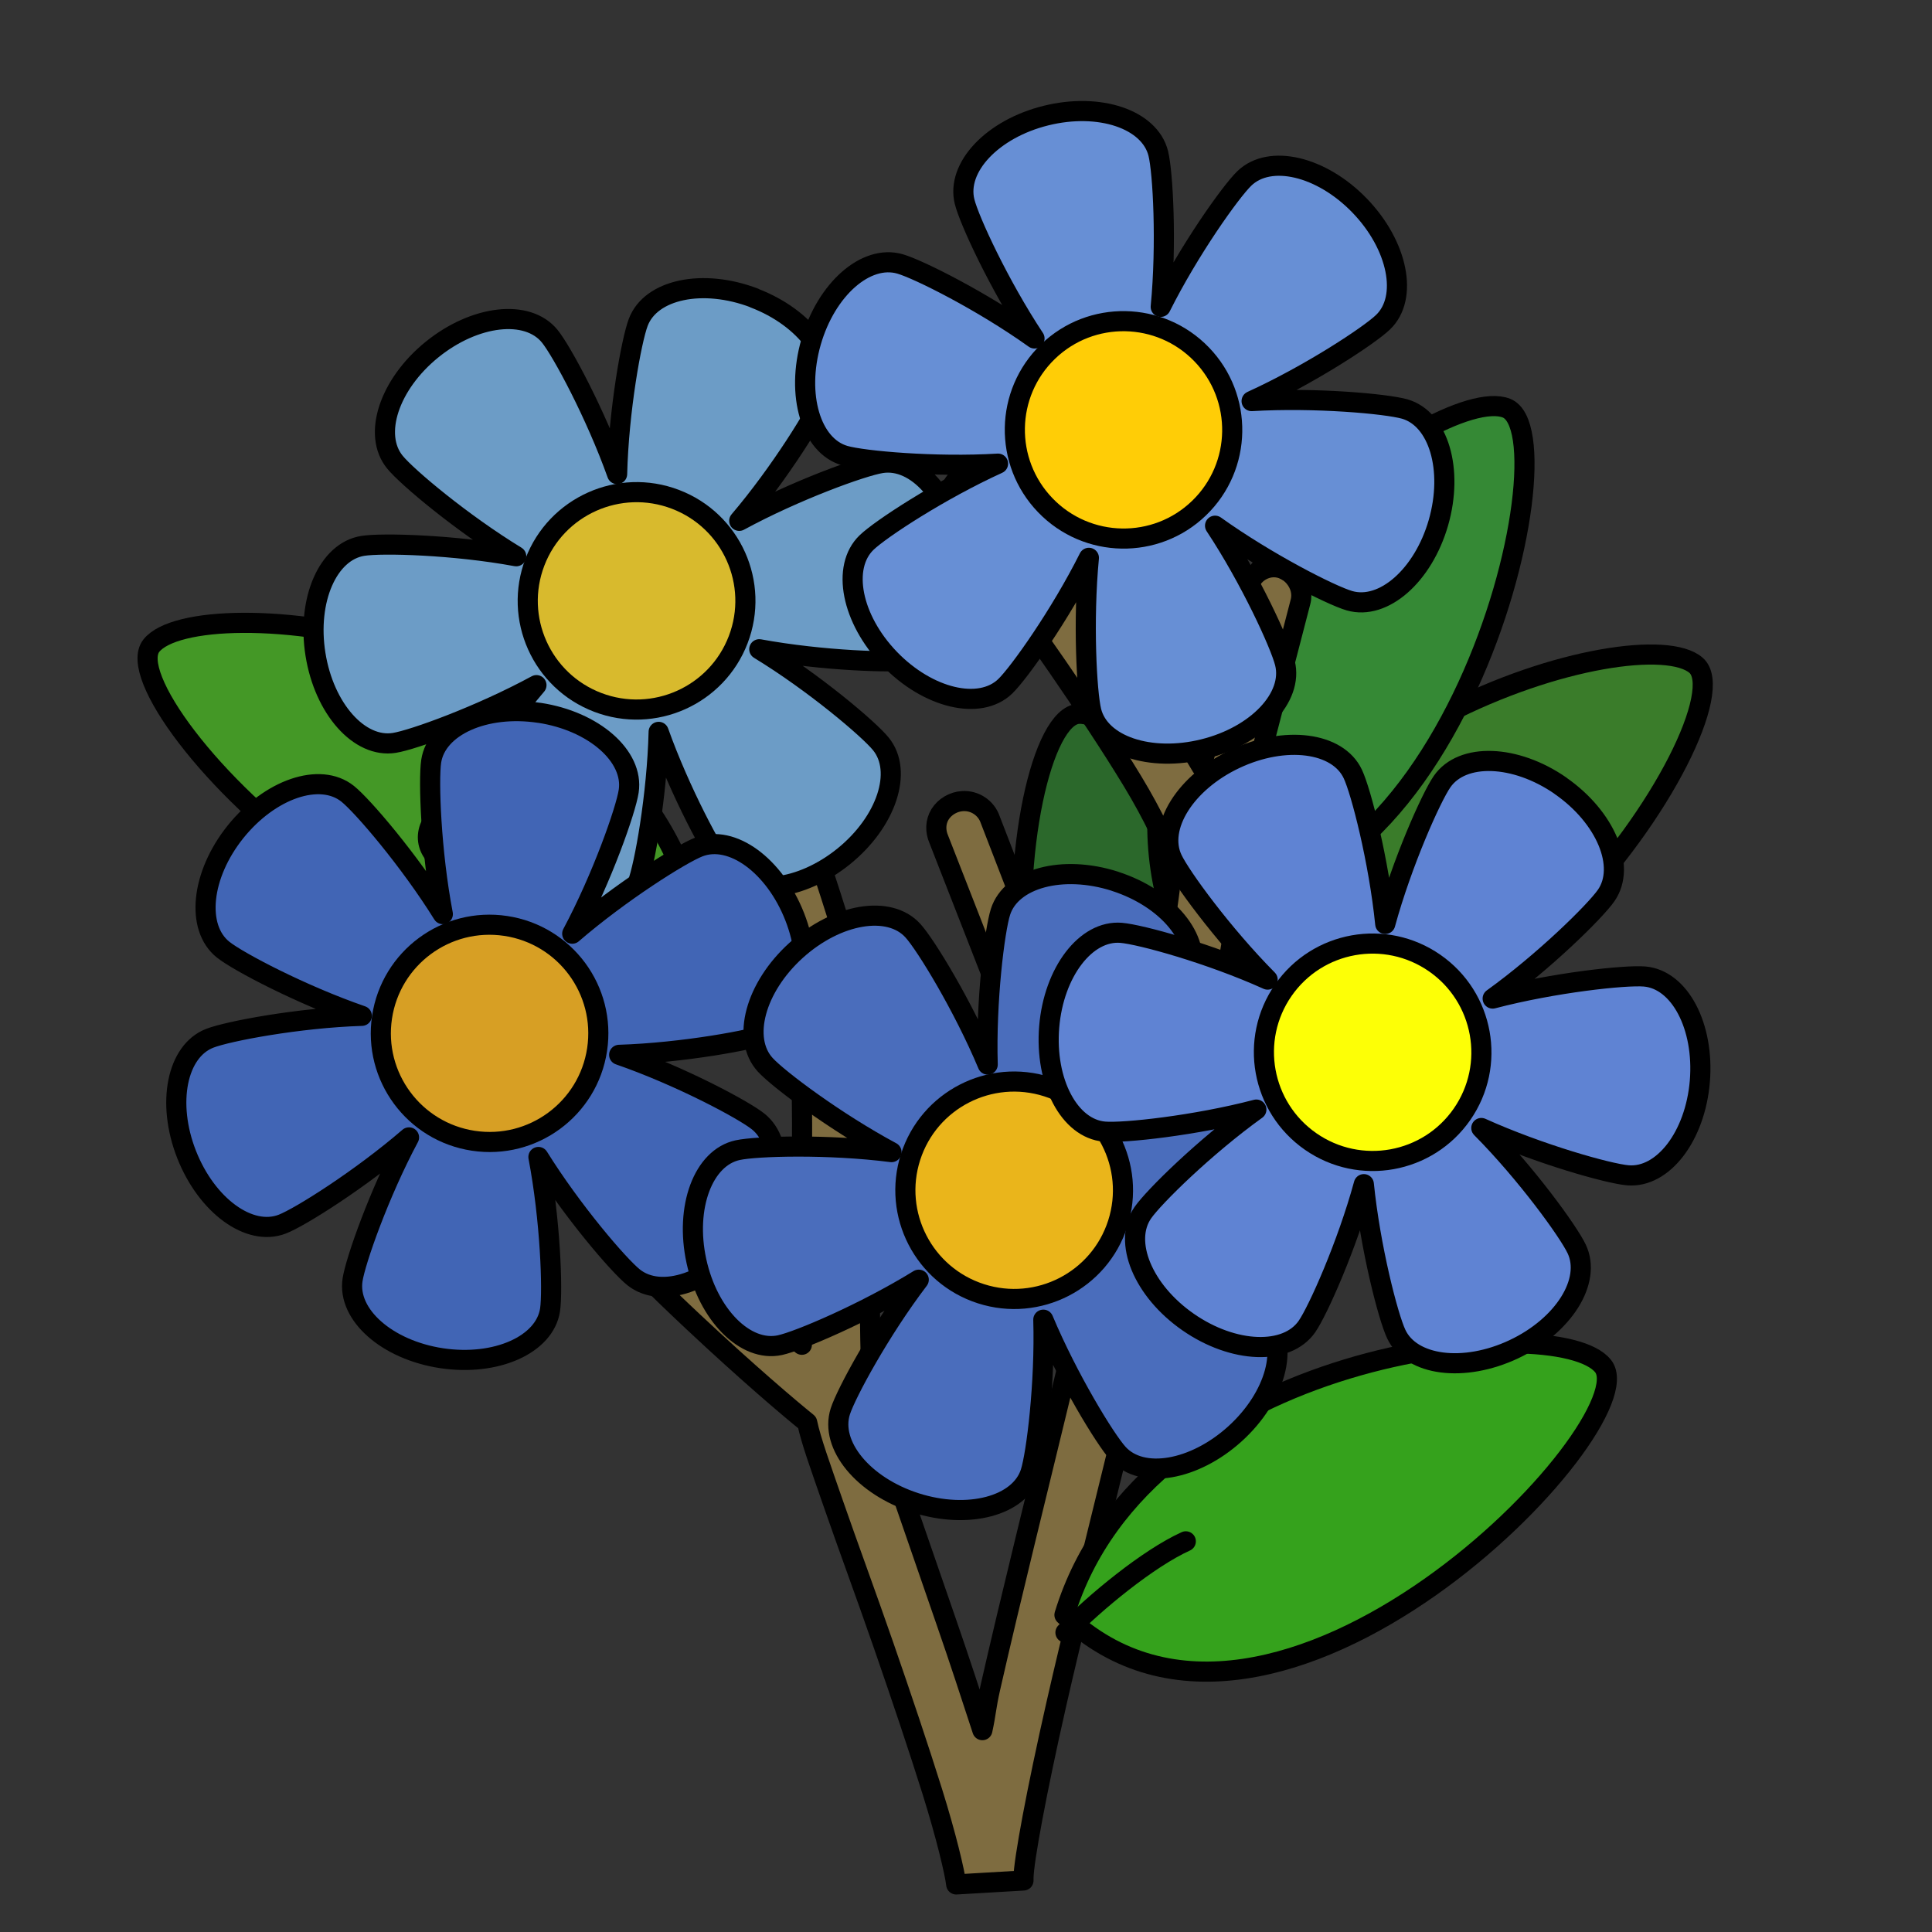 <?xml version="1.0" encoding="UTF-8" standalone="no"?>
<svg xmlns:dc="http://purl.org/dc/elements/1.1/" xmlns:cc="http://creativecommons.org/ns#" xmlns:rdf="http://www.w3.org/1999/02/22-rdf-syntax-ns#" xmlns:svg="http://www.w3.org/2000/svg" xmlns="http://www.w3.org/2000/svg" viewBox="0 0 48 48" height="100%" width="100%" version="1.0" >
<rect x="0" y="0" width="48" height="48" fill="#333333" stroke="none"/>
<defs />
<path style="fill:#3a7c2a;fill-rule:evenodd;stroke:#000000;stroke-width:0.5;stroke-linecap:round;stroke-linejoin:round;" d="m 30.088,25.020 c 0.793,-6.882 10.688,-9.689 12.052,-8.489 1.363,1.199 -6.004,12.453 -12.052,8.489 z" />
<path d="m 30.881,31.900 c 3.691,-5.862 -2.263,-14.248 -4.078,-14.166 -1.814,0.081 -3.119,13.469 4.078,14.166 z" style="fill:#2b682b;fill-rule:evenodd;stroke:#000000;stroke-width:0.5;stroke-linecap:round;stroke-linejoin:round;" />
<path d="m 30.291,28.424 c 0.291,0.988 0.329,2.686 0.242,3.744" style="fill:none;stroke:#000000;stroke-width:0.5;stroke-linecap:round;stroke-linejoin:miter;" />
<path style="fill:#358935;fill-rule:evenodd;stroke:#000000;stroke-width:0.5;stroke-linecap:round;stroke-linejoin:round;" d="m 28.950,22.201 c -1.577,-6.746 6.787,-12.730 8.477,-12.061 1.689,0.668 -1.445,13.749 -8.477,12.061 z" />
<path style="fill:none;stroke:#000000;stroke-width:0.5;stroke-linecap:round;stroke-linejoin:miter;" d="m 30.641,19.108 c -0.597,0.839 -1.187,2.432 -1.450,3.460" />
<path style="fill:#449826;fill-rule:evenodd;stroke:#000000;stroke-width:0.5;stroke-linecap:round;stroke-linejoin:round;" d="M 17.144,22.223 C 15.124,15.596 4.886,14.616 3.760,16.042 2.635,17.467 11.908,27.211 17.144,22.223 Z" />
<path style="fill:none;stroke:#000000;stroke-width:0.5;stroke-linecap:round;stroke-linejoin:miter;" d="m 14.129,20.396 c 0.938,0.426 2.247,1.508 2.990,2.266" />
<path style="fill:#7e6c40;fill-rule:evenodd;stroke:#000000;stroke-width:0.500;stroke-linecap:round;stroke-linejoin:round;" d="m 24.437,11.645 c -0.082,-0.005 -0.178,0.013 -0.262,0.032 -0.280,0.066 -0.496,0.284 -0.590,0.557 -0.093,0.272 -0.050,0.562 0.130,0.786 0,0 1.246,1.638 2.557,3.541 0.655,0.951 1.328,1.961 1.868,2.852 0.512,0.846 0.857,1.599 0.983,1.967 -0.021,0.782 -0.333,2.588 -0.819,4.852 -0.155,0.726 -0.342,1.559 -0.524,2.360 l -3.179,-8.230 c -0.099,-0.290 -0.381,-0.478 -0.688,-0.459 -0.222,0.013 -0.439,0.138 -0.557,0.327 -0.117,0.189 -0.121,0.418 -0.032,0.623 l 3.933,10.066 c -0.252,1.072 -0.521,2.150 -0.786,3.246 -0.673,2.786 -1.360,5.533 -1.868,7.771 -0.111,0.491 -0.102,0.620 -0.196,1.049 -0.282,-0.860 -0.568,-1.743 -0.885,-2.655 -0.441,-1.273 -0.871,-2.521 -1.212,-3.508 -0.341,-0.987 -0.611,-1.810 -0.622,-1.869 -0.007,-0.037 -0.052,-0.800 -0.065,-1.672 -0.013,-0.871 -0.032,-1.960 -0.032,-3.049 0,-1.089 0.013,-2.157 0,-3.049 -0.013,-0.891 -0.002,-1.486 -0.098,-1.967 -0.124,-0.624 -0.498,-1.896 -1.049,-3.574 -0.550,-1.677 -1.289,-3.739 -2.130,-5.738 -0.102,-0.296 -0.377,-0.512 -0.688,-0.557 -0.310,-0.045 -0.603,0.072 -0.786,0.327 -0.182,0.255 -0.208,0.605 -0.065,0.885 0.817,1.942 1.526,3.965 2.065,5.607 0.261,0.797 0.489,1.519 0.655,2.098 -0.751,-0.340 -1.271,-0.546 -2.655,-1.213 -1.070,-0.516 -2.185,-1.075 -3.114,-1.573 -0.928,-0.497 -1.714,-0.964 -1.966,-1.180 -0.167,-0.155 -0.400,-0.217 -0.622,-0.163 -0.245,0.065 -0.436,0.276 -0.491,0.524 -0.055,0.247 0.035,0.492 0.229,0.655 0.473,0.406 1.238,0.863 2.196,1.377 0.957,0.513 2.098,1.052 3.179,1.573 1.884,0.908 3.190,1.483 3.606,1.672 0.026,0.309 0.057,0.734 0.065,1.278 0.013,0.871 0,1.927 0,3.016 0,1.089 -0.013,2.190 0,3.082 5.78e-4,0.038 -5.77e-4,0.061 0,0.098 -0.519,-0.448 -1.082,-0.927 -1.737,-1.541 -1.636,-1.534 -3.415,-3.478 -3.933,-4.688 -0.119,-0.318 -0.454,-0.500 -0.786,-0.426 -0.204,0.039 -0.395,0.175 -0.491,0.360 -0.095,0.185 -0.086,0.400 0,0.590 0.725,1.693 2.579,3.570 4.261,5.147 1.354,1.269 2.380,2.137 2.819,2.492 0.097,0.456 0.322,1.072 0.655,2.032 0.345,0.996 0.806,2.241 1.245,3.508 0.439,1.267 0.874,2.559 1.212,3.639 0.338,1.080 0.557,2.001 0.590,2.295 l 1.671,-0.098 c 0,-0.005 -1.57e-4,-0.059 0,-0.065 0.007,-0.428 0.323,-2.144 0.819,-4.328 0.394,-1.739 0.947,-3.936 1.475,-6.098 0.571,-0.418 1.063,-1.037 1.606,-1.770 0.708,-0.956 1.449,-2.089 2.163,-3.246 0.714,-1.156 1.392,-2.322 2.032,-3.246 0.639,-0.923 1.261,-1.616 1.573,-1.803 0.320,-0.148 0.479,-0.520 0.360,-0.852 -0.119,-0.332 -0.478,-0.515 -0.819,-0.426 -0.081,0.018 -0.159,0.051 -0.229,0.098 -0.724,0.435 -1.323,1.221 -1.999,2.196 -0.675,0.975 -1.386,2.160 -2.098,3.311 -0.665,1.076 -1.313,2.121 -1.934,2.983 0.585,-2.420 1.164,-4.824 1.606,-6.885 0.508,-2.371 0.852,-4.241 0.852,-5.377 l 0,-0.131 -0.032,-0.098 c -0.010,-0.032 -0.021,-0.065 -0.032,-0.098 l 1.540,-5.934 c 0.059,-0.221 -0.013,-0.451 -0.163,-0.623 -0.151,-0.171 -0.363,-0.261 -0.590,-0.229 -0.275,0.044 -0.496,0.252 -0.557,0.524 l -1.147,4.426 c -0.099,-0.167 -0.187,-0.314 -0.295,-0.491 -0.567,-0.936 -1.234,-1.983 -1.901,-2.951 -1.333,-1.935 -2.589,-3.606 -2.589,-3.606 -0.149,-0.210 -0.373,-0.345 -0.622,-0.360 z" />
<path d="m 26.446,40.122 c 2.019,-6.627 12.257,-7.607 13.383,-6.181 1.125,1.425 -8.147,11.169 -13.383,6.181 z" style="fill:#35a21c;fill-rule:evenodd;stroke:#000000;stroke-width:0.5;stroke-linecap:round;stroke-linejoin:round;" />
<path d="m 29.461,38.294 c -0.938,0.426 -2.247,1.508 -2.990,2.266" style="fill:none;stroke:#000000;stroke-width:0.5;stroke-linecap:round;stroke-linejoin:miter;" />
<path d="M 18.741,7.403 C 17.461,6.914 16.171,7.186 15.858,8.006 15.687,8.454 15.371,10.204 15.332,11.778 14.803,10.295 13.961,8.726 13.658,8.353 13.104,7.672 11.795,7.824 10.732,8.686 9.668,9.549 9.256,10.799 9.810,11.480 c 0.303,0.373 1.667,1.518 3.015,2.340 -1.553,-0.286 -3.336,-0.334 -3.811,-0.258 -0.866,0.138 -1.393,1.344 -1.176,2.696 0.216,1.351 1.091,2.337 1.958,2.199 0.474,-0.075 2.148,-0.683 3.532,-1.435 -1.021,1.198 -1.953,2.713 -2.125,3.161 -0.313,0.819 0.466,1.882 1.745,2.371 1.279,0.489 2.578,0.219 2.891,-0.599 0.171,-0.448 0.486,-2.198 0.525,-3.772 0.529,1.483 1.371,3.052 1.674,3.425 0.553,0.681 1.862,0.529 2.926,-0.333 1.063,-0.862 1.475,-2.112 0.921,-2.793 -0.303,-0.373 -1.671,-1.530 -3.021,-2.352 1.553,0.286 3.341,0.346 3.816,0.270 0.866,-0.138 1.393,-1.344 1.176,-2.696 -0.216,-1.351 -1.091,-2.337 -1.958,-2.199 -0.474,0.075 -2.149,0.683 -3.532,1.435 1.021,-1.198 1.953,-2.713 2.125,-3.161 0.313,-0.819 -0.474,-1.885 -1.754,-2.374 z m -3.009,6.826 c 0.085,0.120 0.183,0.206 0.303,0.252 0.119,0.045 0.258,0.050 0.402,0.017 -0.064,0.137 -0.083,0.265 -0.063,0.394 0.020,0.126 0.085,0.245 0.186,0.353 -0.150,0.013 -0.277,0.065 -0.378,0.147 -0.099,0.080 -0.172,0.194 -0.216,0.336 -0.085,-0.120 -0.191,-0.209 -0.311,-0.255 -0.119,-0.045 -0.249,-0.047 -0.394,-0.014 0.061,-0.134 0.083,-0.267 0.063,-0.394 -0.020,-0.128 -0.080,-0.252 -0.183,-0.362 0.147,-0.013 0.275,-0.058 0.375,-0.139 0.101,-0.082 0.172,-0.191 0.216,-0.336 z" style="fill:#6c9cc6;fill-rule:evenodd;stroke:#000000;stroke-width:0.5;stroke-linecap:round;stroke-linejoin:round;" />
<ellipse transform="matrix(0.934,0.356,-0.357,0.934,0,0)" ry="2.701" rx="2.704" style="fill:#d8ba2d;fill-rule:evenodd;stroke:#000000;stroke-width:0.500;stroke-linecap:round;stroke-linejoin:round;" cx="20.112" cy="8.317" />
<path style="fill:#4165b5;fill-rule:evenodd;stroke:#000000;stroke-width:0.5;stroke-linecap:round;stroke-linejoin:round;" d="m 13.401,17.711 c -1.354,-0.205 -2.556,0.335 -2.688,1.202 -0.071,0.474 -0.007,2.251 0.289,3.798 -0.832,-1.336 -1.990,-2.690 -2.365,-2.990 -0.686,-0.547 -1.932,-0.120 -2.788,0.948 -0.855,1.068 -0.991,2.378 -0.305,2.925 0.376,0.300 1.952,1.128 3.445,1.644 -1.578,0.050 -3.330,0.383 -3.779,0.558 -0.817,0.319 -1.075,1.610 -0.575,2.884 0.5,1.274 1.563,2.051 2.381,1.732 0.447,-0.174 1.954,-1.125 3.146,-2.154 -0.742,1.388 -1.331,3.067 -1.403,3.541 -0.131,0.867 0.856,1.740 2.210,1.945 1.354,0.205 2.565,-0.334 2.697,-1.201 0.071,-0.474 0.007,-2.251 -0.289,-3.798 0.832,1.336 1.990,2.690 2.365,2.990 0.686,0.547 1.933,0.120 2.788,-0.948 0.855,-1.068 0.991,-2.378 0.305,-2.925 -0.376,-0.300 -1.959,-1.139 -3.452,-1.655 1.578,-0.050 3.338,-0.373 3.786,-0.548 0.817,-0.319 1.075,-1.610 0.575,-2.884 -0.5,-1.274 -1.563,-2.051 -2.381,-1.732 -0.447,0.174 -1.954,1.125 -3.146,2.154 0.742,-1.388 1.331,-3.067 1.403,-3.541 0.131,-0.867 -0.865,-1.741 -2.219,-1.946 z m -1.486,7.310 c 0.109,0.099 0.223,0.162 0.350,0.181 0.126,0.019 0.263,-0.005 0.397,-0.068 -0.033,0.147 -0.025,0.277 0.022,0.399 0.046,0.119 0.136,0.221 0.257,0.305 -0.143,0.044 -0.256,0.123 -0.338,0.224 -0.080,0.100 -0.127,0.227 -0.139,0.374 -0.109,-0.099 -0.232,-0.164 -0.359,-0.183 -0.126,-0.019 -0.254,0.007 -0.388,0.069 0.031,-0.144 0.024,-0.279 -0.022,-0.399 -0.047,-0.120 -0.132,-0.229 -0.256,-0.314 0.141,-0.044 0.256,-0.115 0.336,-0.215 0.081,-0.102 0.128,-0.223 0.139,-0.374 z" />
<ellipse cy="23.592" cx="15.869" style="fill:#d79f24;fill-rule:evenodd;stroke:#000000;stroke-width:0.500;stroke-linecap:round;stroke-linejoin:round;" rx="2.704" ry="2.701" transform="matrix(0.988,0.149,-0.149,0.988,0,0)" />
<path d="m 27.702,21.895 c -1.304,-0.418 -2.577,-0.075 -2.845,0.759 -0.146,0.456 -0.365,2.222 -0.318,3.795 -0.609,-1.452 -1.536,-2.973 -1.859,-3.328 -0.590,-0.649 -1.889,-0.426 -2.903,0.492 -1.014,0.919 -1.357,2.190 -0.767,2.839 0.323,0.356 1.747,1.425 3.139,2.172 -1.566,-0.201 -3.349,-0.151 -3.820,-0.049 -0.858,0.185 -1.318,1.418 -1.027,2.756 0.290,1.337 1.217,2.274 2.075,2.089 0.469,-0.101 2.108,-0.799 3.449,-1.626 -0.954,1.252 -1.802,2.816 -1.949,3.272 -0.267,0.835 0.568,1.854 1.872,2.272 1.304,0.418 2.586,0.078 2.854,-0.756 0.146,-0.456 0.365,-2.222 0.318,-3.795 0.609,1.452 1.536,2.973 1.859,3.328 0.590,0.649 1.889,0.426 2.903,-0.492 1.014,-0.919 1.357,-2.189 0.767,-2.839 -0.323,-0.356 -1.752,-1.436 -3.145,-2.183 1.566,0.201 3.355,0.162 3.825,0.061 0.858,-0.185 1.318,-1.418 1.027,-2.756 -0.290,-1.337 -1.217,-2.274 -2.075,-2.089 -0.469,0.101 -2.108,0.799 -3.449,1.626 0.954,-1.252 1.802,-2.816 1.949,-3.272 0.267,-0.835 -0.576,-1.856 -1.881,-2.275 z m -2.631,6.980 c 0.092,0.115 0.194,0.196 0.316,0.235 0.122,0.039 0.260,0.036 0.403,-0.004 -0.056,0.140 -0.069,0.269 -0.041,0.397 0.027,0.125 0.099,0.240 0.205,0.343 -0.149,0.021 -0.273,0.080 -0.369,0.168 -0.095,0.086 -0.161,0.203 -0.197,0.347 -0.092,-0.115 -0.203,-0.198 -0.325,-0.238 -0.122,-0.039 -0.252,-0.033 -0.394,0.007 0.054,-0.137 0.068,-0.272 0.041,-0.397 -0.027,-0.126 -0.094,-0.247 -0.202,-0.351 0.146,-0.021 0.271,-0.073 0.366,-0.159 0.096,-0.087 0.162,-0.200 0.197,-0.347 z" style="fill:#4a6dbc;fill-rule:evenodd;stroke:#000000;stroke-width:0.5;stroke-linecap:round;stroke-linejoin:round;" />
<ellipse transform="matrix(0.952,0.305,-0.305,0.952,0,0)" ry="2.701" rx="2.704" style="fill:#eab51b;fill-rule:evenodd;stroke:#000000;stroke-width:0.500;stroke-linecap:round;stroke-linejoin:round;" cx="33.029" cy="20.481" />
<path style="fill:#678fd5;fill-rule:evenodd;stroke:#000000;stroke-width:0.5;stroke-linecap:round;stroke-linejoin:round;" d="M 33.782,5.110 C 32.831,4.124 31.548,3.823 30.916,4.432 30.571,4.765 29.542,6.216 28.838,7.624 28.989,6.057 28.893,4.278 28.777,3.812 28.564,2.961 27.315,2.542 25.986,2.872 24.657,3.201 23.753,4.158 23.965,5.010 24.081,5.477 24.830,7.092 25.702,8.409 24.417,7.490 22.823,6.690 22.360,6.557 21.517,6.314 20.527,7.183 20.150,8.498 c -0.377,1.315 -0.004,2.579 0.838,2.822 0.461,0.132 2.235,0.293 3.808,0.199 -1.433,0.651 -2.921,1.627 -3.266,1.960 -0.631,0.608 -0.377,1.902 0.573,2.888 0.951,0.986 2.241,1.293 2.872,0.684 0.345,-0.333 1.374,-1.784 2.078,-3.192 -0.150,1.567 -0.054,3.346 0.061,3.812 0.212,0.851 1.461,1.270 2.790,0.940 1.328,-0.329 2.233,-1.286 2.020,-2.138 -0.116,-0.467 -0.863,-2.094 -1.736,-3.412 1.284,0.919 2.878,1.731 3.340,1.864 0.843,0.242 1.832,-0.625 2.210,-1.941 0.377,-1.315 0.004,-2.579 -0.838,-2.822 C 34.442,10.032 32.668,9.871 31.096,9.965 32.529,9.313 34.017,8.337 34.362,8.004 34.994,7.396 34.733,6.096 33.782,5.110 Z m -5.623,4.903 c 0.026,0.145 0.078,0.264 0.167,0.357 0.089,0.092 0.212,0.155 0.357,0.186 -0.116,0.096 -0.188,0.204 -0.224,0.330 -0.035,0.123 -0.026,0.258 0.018,0.399 -0.141,-0.051 -0.278,-0.058 -0.405,-0.026 -0.124,0.030 -0.238,0.103 -0.338,0.212 -0.026,-0.145 -0.084,-0.271 -0.173,-0.363 -0.089,-0.092 -0.206,-0.148 -0.350,-0.180 0.112,-0.095 0.189,-0.207 0.224,-0.330 0.035,-0.124 0.034,-0.262 -0.012,-0.405 0.139,0.050 0.274,0.064 0.398,0.033 0.126,-0.031 0.237,-0.099 0.338,-0.212 z" />
<ellipse cy="-12.676" cx="27.089" style="fill:#ffcd06;fill-rule:evenodd;stroke:#000000;stroke-width:0.500;stroke-linecap:round;stroke-linejoin:round;" rx="2.704" ry="2.701" transform="matrix(0.694,0.719,-0.719,0.694,0,0)" />
<path style="fill:#5f83d3;fill-rule:evenodd;stroke:#000000;stroke-width:0.5;stroke-linecap:round;stroke-linejoin:round;" d="m 38.772,19.522 c -1.125,-0.781 -2.443,-0.824 -2.943,-0.104 -0.273,0.394 -0.998,2.018 -1.413,3.537 -0.158,-1.566 -0.601,-3.292 -0.806,-3.726 -0.374,-0.793 -1.682,-0.959 -2.920,-0.376 -1.238,0.583 -1.938,1.698 -1.563,2.491 0.205,0.435 1.255,1.873 2.367,2.994 -1.439,-0.650 -3.159,-1.122 -3.639,-1.162 -0.874,-0.073 -1.675,0.972 -1.788,2.336 -0.113,1.364 0.5,2.530 1.374,2.603 0.478,0.040 2.250,-0.149 3.773,-0.548 -1.278,0.919 -2.546,2.167 -2.820,2.561 -0.500,0.720 0.001,1.939 1.127,2.720 1.125,0.781 2.450,0.830 2.950,0.109 0.273,-0.394 0.998,-2.018 1.413,-3.537 0.158,1.566 0.601,3.292 0.806,3.726 0.374,0.793 1.682,0.959 2.920,0.376 1.238,-0.583 1.938,-1.698 1.563,-2.491 -0.205,-0.435 -1.256,-1.885 -2.370,-3.006 1.439,0.650 3.161,1.135 3.641,1.175 0.874,0.073 1.675,-0.972 1.788,-2.336 0.113,-1.364 -0.5,-2.530 -1.374,-2.603 -0.478,-0.040 -2.250,0.149 -3.773,0.548 1.278,-0.919 2.546,-2.167 2.820,-2.561 0.500,-0.720 -0.009,-1.944 -1.135,-2.725 z m -4.555,5.908 c 0.054,0.137 0.128,0.244 0.234,0.317 0.105,0.073 0.238,0.110 0.386,0.113 -0.095,0.117 -0.144,0.237 -0.155,0.368 -0.010,0.127 0.024,0.258 0.096,0.388 -0.148,-0.023 -0.284,-0.002 -0.402,0.052 -0.116,0.054 -0.214,0.147 -0.290,0.274 -0.054,-0.137 -0.136,-0.249 -0.241,-0.322 -0.105,-0.073 -0.231,-0.105 -0.379,-0.108 0.091,-0.115 0.145,-0.240 0.155,-0.368 0.010,-0.129 -0.017,-0.264 -0.091,-0.395 0.146,0.021 0.281,0.009 0.397,-0.045 0.118,-0.055 0.213,-0.144 0.290,-0.274 z" />
<ellipse cy="2.027" cx="42.946" style="fill:#fdff06;fill-rule:evenodd;stroke:#000000;stroke-width:0.500;stroke-linecap:round;stroke-linejoin:round;" rx="2.704" ry="2.701" transform="matrix(0.821,0.570,-0.570,0.821,0,0)" />
</svg>
